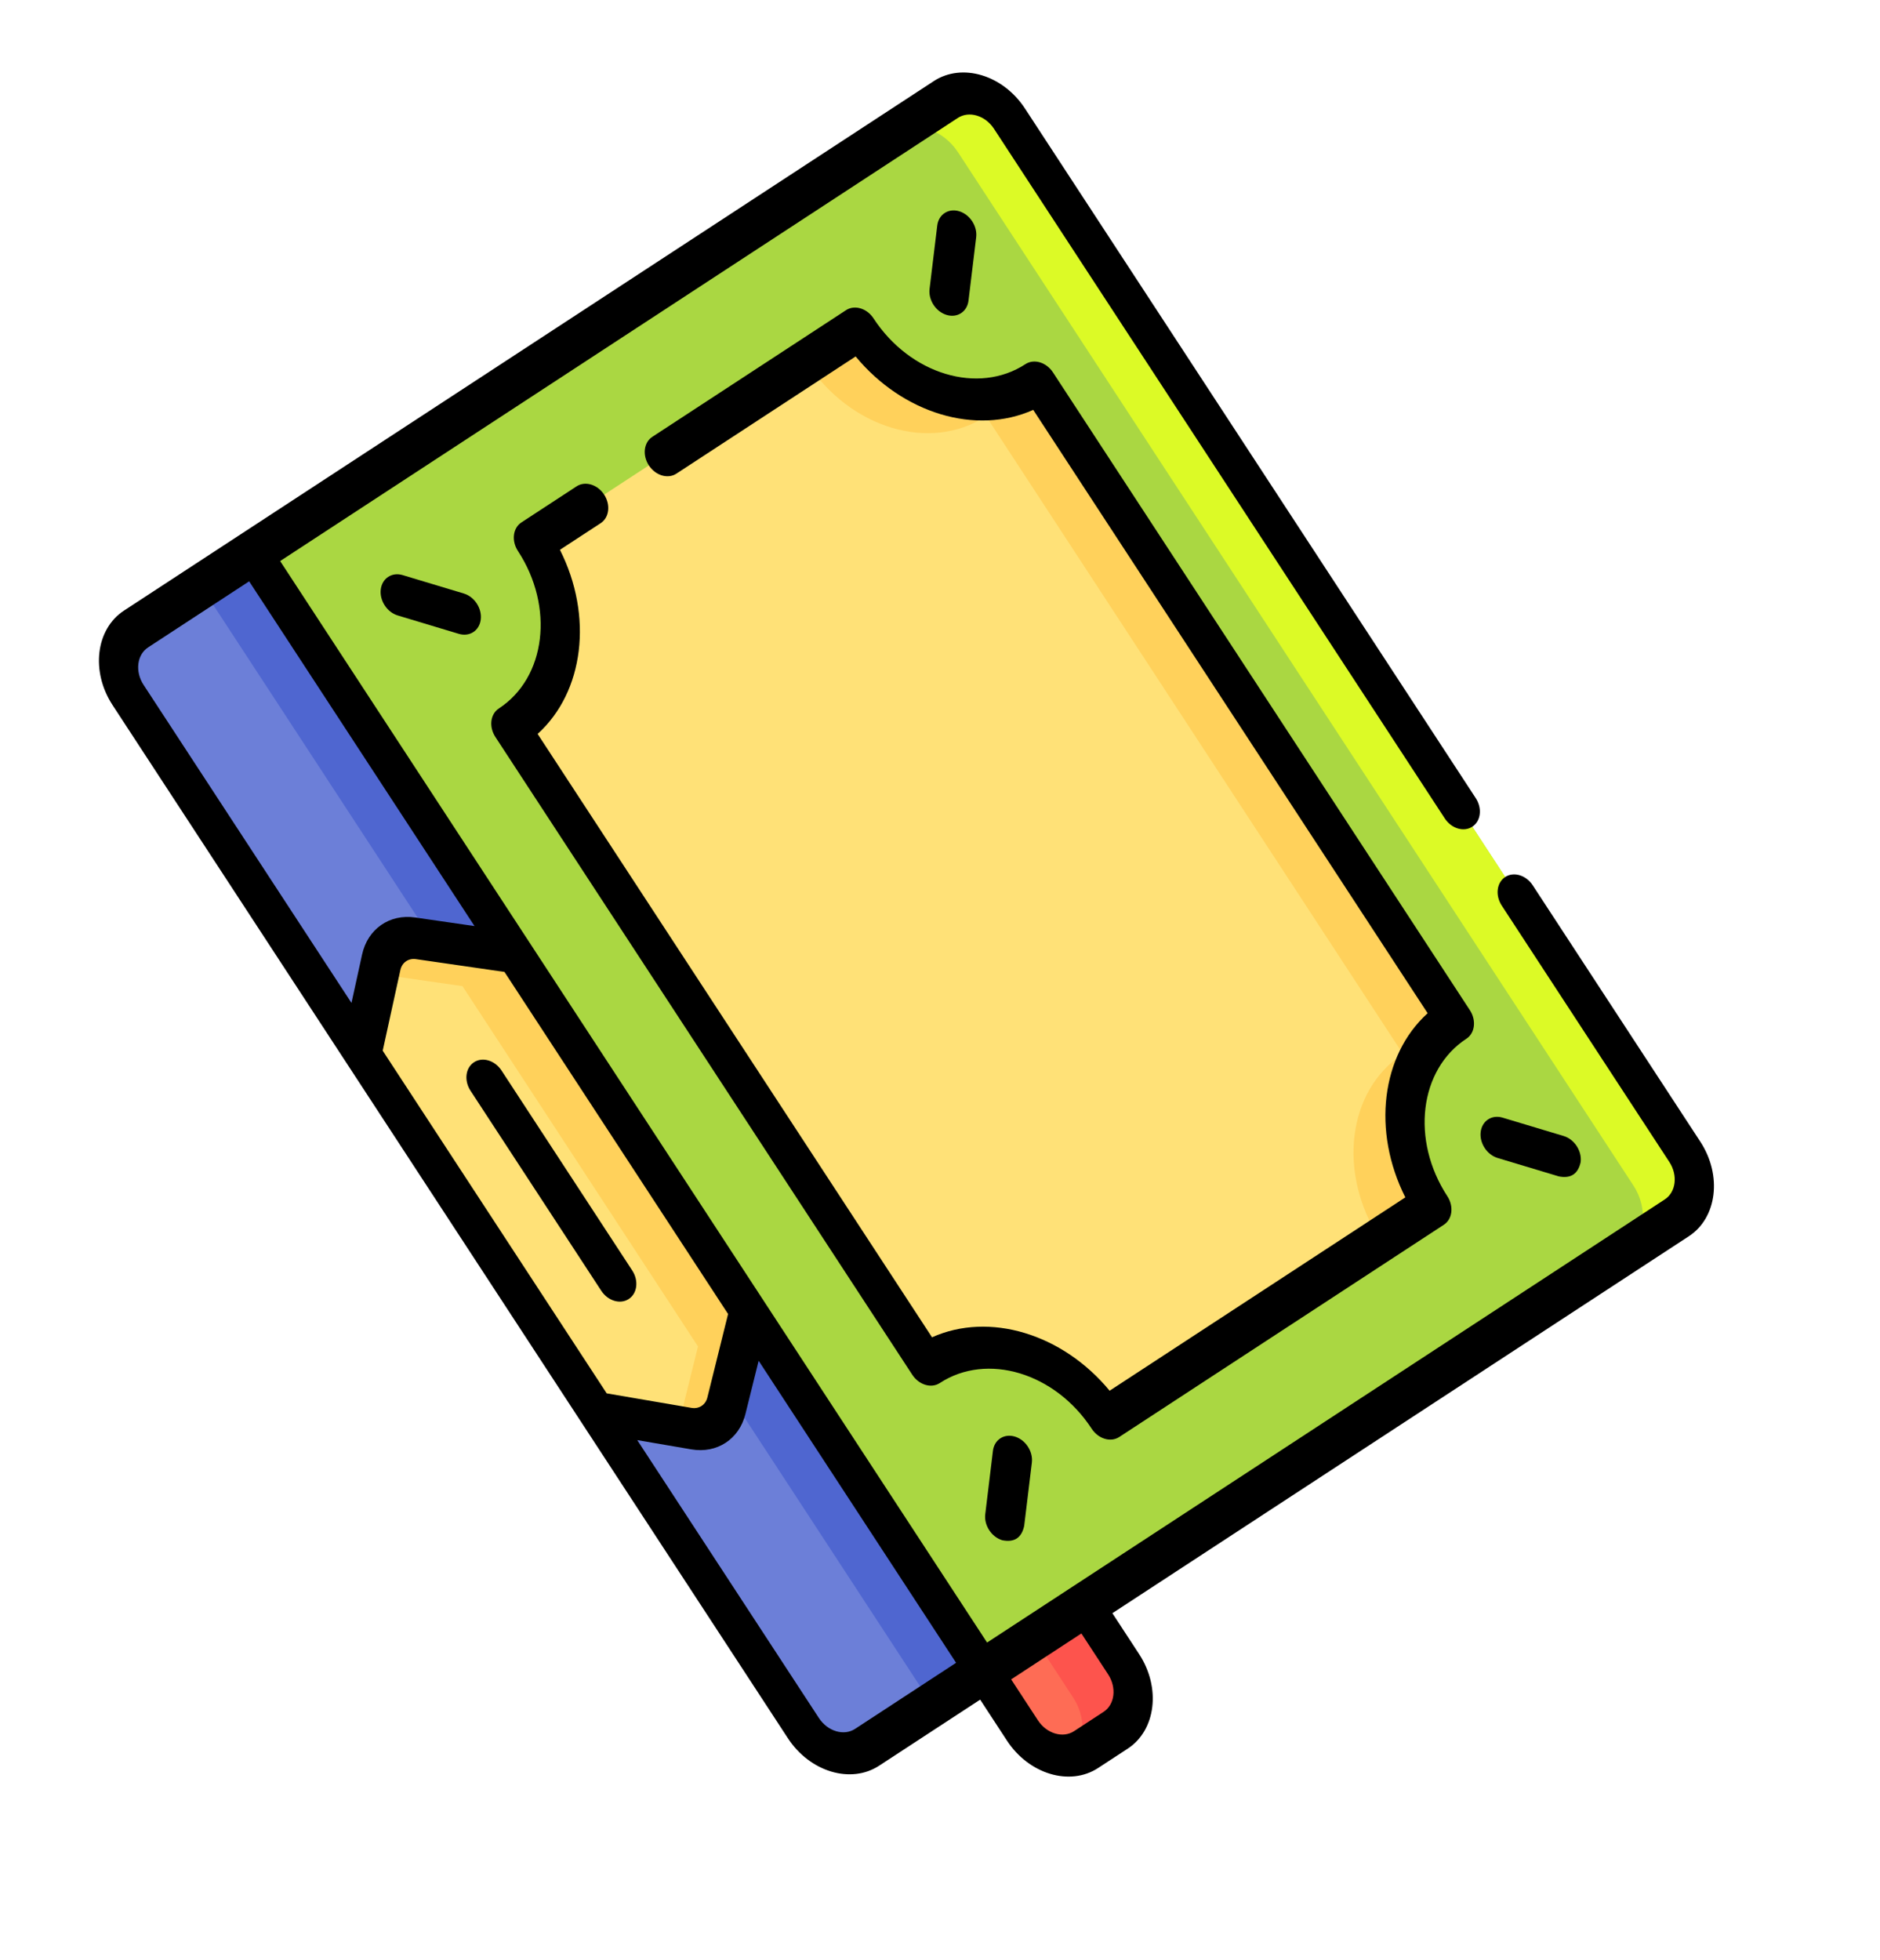 <svg width="141" height="147" viewBox="0 0 141 147" fill="none" xmlns="http://www.w3.org/2000/svg">
<rect width="141" height="147" fill="#F5F5F5"/>
<g clip-path="url(#clip0_0_1)">
<rect width="1920" height="13501" transform="translate(-1518 -183)" fill="white"/>
<g clip-path="url(#clip1_0_1)">
<path d="M73.772 125.313L125.761 91.324C127.246 90.354 127.515 88.137 126.361 86.373L75.712 8.9C74.558 7.136 72.42 6.492 70.935 7.463L18.946 41.452L73.772 125.313Z" fill="#AAD742"/>
<path d="M70.935 7.463L67.077 9.986C68.561 9.015 70.7 9.658 71.853 11.422L122.503 88.895C123.656 90.659 123.387 92.876 121.903 93.847L125.761 91.324C127.246 90.354 127.515 88.137 126.361 86.373L75.712 8.9C74.558 7.136 72.42 6.492 70.935 7.463Z" fill="#DCFA26"/>
<path d="M73.772 125.314L65.032 131.027C63.547 131.998 61.409 131.355 60.255 129.591L9.606 52.118C8.452 50.354 8.721 48.137 10.206 47.166L18.946 41.452L73.772 125.314Z" fill="#6C7FD8"/>
<path d="M15.087 43.975L18.946 41.452L73.772 125.314L69.913 127.836L15.087 43.975Z" fill="#4F66D0"/>
<path d="M64.356 24.64L40.008 40.558C43.257 45.528 42.5 51.773 38.317 54.508L69.583 102.332C73.766 99.597 79.791 101.409 83.04 106.379L107.388 90.461C104.139 85.491 104.896 79.246 109.078 76.511L77.813 28.687C73.63 31.422 67.605 29.61 64.356 24.64Z" fill="#FFE177"/>
<path d="M64.356 24.64L60.497 27.162C63.746 32.132 69.771 33.944 73.954 31.21L105.22 79.033C101.037 81.768 100.28 88.014 103.529 92.984L107.388 90.461C104.139 85.491 104.895 79.246 109.078 76.511L77.812 28.687C73.63 31.422 67.605 29.61 64.356 24.64Z" fill="#FFD15B"/>
<path d="M83.672 129.751L81.457 131.199C79.972 132.17 77.834 131.527 76.68 129.762L73.772 125.313L81.363 120.351L84.272 124.799C85.425 126.564 85.157 128.78 83.672 129.751Z" fill="#FE6C55"/>
<path d="M77.568 122.832L80.476 127.281C81.416 128.718 81.411 130.455 80.575 131.575C80.884 131.503 81.182 131.379 81.457 131.199L83.672 129.751C85.156 128.781 85.425 126.564 84.272 124.799L81.363 120.351L77.568 122.832Z" fill="#FD544D"/>
<path d="M56.208 98.449L54.48 105.416C54.177 106.636 53.095 107.343 51.856 107.131L44.78 105.92L27.116 78.9L28.592 72.161C28.863 70.925 29.924 70.183 31.165 70.363L38.544 71.429L56.208 98.449L56.208 98.449Z" fill="#FFE177"/>
<path d="M31.165 70.362C29.925 70.183 28.863 70.925 28.592 72.16L28.399 73.043L34.686 73.951L52.35 100.971L50.864 106.961L51.856 107.131C53.095 107.343 54.177 106.636 54.48 105.416L56.209 98.449L38.544 71.429L31.165 70.362Z" fill="#FFD15B"/>
<path d="M110.423 61.993C111.065 61.574 111.181 60.615 110.682 59.852L76.874 8.14C75.225 5.617 72.155 4.694 70.032 6.082L9.303 45.785C7.18 47.173 6.794 50.355 8.444 52.877L59.093 130.351C60.743 132.873 63.812 133.796 65.935 132.408L73.513 127.454L75.519 130.523C77.168 133.045 80.237 133.968 82.36 132.58L84.575 131.132C86.698 129.744 87.084 126.563 85.434 124.04L83.428 120.972L126.664 92.705C128.787 91.317 129.173 88.136 127.524 85.613L114.954 66.387C114.456 65.625 113.531 65.347 112.889 65.766C112.248 66.186 112.132 67.144 112.63 67.907L125.199 87.132C125.853 88.132 125.7 89.393 124.859 89.943L74.031 123.173L21.011 42.073L71.838 8.844C72.68 8.294 73.896 8.659 74.55 9.659L108.358 61.372C108.856 62.135 109.781 62.413 110.423 61.993ZM28.703 78.791L30.028 72.741C30.152 72.178 30.633 71.842 31.197 71.924L37.836 72.884L54.606 98.535L53.053 104.796C52.915 105.351 52.425 105.672 51.86 105.575L45.502 104.487L28.703 78.791ZM11.109 48.547L18.686 43.593L35.588 69.445L31.132 68.801C29.211 68.523 27.575 69.666 27.156 71.58L26.361 75.209L10.768 51.358C10.114 50.358 10.267 49.097 11.109 48.547ZM61.417 128.831L47.794 107.993L51.851 108.687C52.811 108.851 53.708 108.661 54.423 108.193C55.138 107.726 55.672 106.981 55.907 106.036L56.898 102.041L71.707 124.692L64.129 129.647C63.288 130.197 62.071 129.831 61.417 128.831ZM81.104 122.491L83.11 125.559C83.763 126.559 83.611 127.82 82.769 128.37L80.554 129.818C79.713 130.369 78.496 130.003 77.843 129.003L75.837 125.935L81.104 122.491Z" fill="black"/>
<path d="M81.877 107.139C82.376 107.902 83.3 108.18 83.942 107.76L108.29 91.842C108.932 91.422 109.048 90.464 108.55 89.701C105.804 85.501 106.446 80.203 109.981 77.892C110.623 77.472 110.739 76.514 110.24 75.751L78.974 27.927C78.476 27.165 77.552 26.887 76.909 27.306C73.374 29.618 68.264 28.081 65.518 23.88C65.019 23.117 64.095 22.839 63.453 23.259L48.924 32.758C48.282 33.177 48.166 34.136 48.664 34.898C49.163 35.661 50.087 35.939 50.729 35.519L64.173 26.73C67.713 31.012 73.2 32.662 77.493 30.736L107.073 75.981C103.587 79.141 102.898 84.829 105.4 89.79L83.222 104.289C79.682 100.007 74.195 98.357 69.902 100.283L40.322 55.038C43.808 51.878 44.497 46.19 41.995 41.229L45.051 39.232C45.693 38.812 45.809 37.854 45.31 37.091C44.812 36.328 43.888 36.05 43.245 36.47L39.105 39.177C38.463 39.597 38.347 40.555 38.845 41.318C41.592 45.518 40.95 50.816 37.414 53.127C36.772 53.547 36.656 54.505 37.155 55.268L68.421 103.091C68.919 103.854 69.844 104.132 70.486 103.713C74.021 101.401 79.131 102.939 81.877 107.139Z" fill="black"/>
<path d="M34.413 47.532C34.816 47.653 35.202 47.593 35.499 47.399C35.796 47.205 36.006 46.875 36.056 46.457C36.158 45.621 35.586 44.747 34.78 44.505L30.201 43.127C29.395 42.885 28.659 43.366 28.557 44.202C28.456 45.038 29.028 45.912 29.834 46.154L34.413 47.532Z" fill="black"/>
<path d="M71.937 15.841C71.13 15.599 70.394 16.08 70.293 16.916L69.718 21.663C69.617 22.499 70.188 23.373 70.995 23.616C71.398 23.737 71.784 23.677 72.081 23.483C72.378 23.288 72.588 22.959 72.638 22.541L73.213 17.794C73.314 16.958 72.743 16.084 71.937 15.841Z" fill="black"/>
<path d="M75.17 115.501C76.071 115.682 76.619 115.324 76.814 114.426L77.389 109.68C77.49 108.844 76.919 107.969 76.112 107.727C75.306 107.484 74.57 107.965 74.469 108.801L73.894 113.548C73.792 114.384 74.364 115.258 75.17 115.501Z" fill="black"/>
<path d="M116.907 88.215C117.807 88.396 118.355 88.038 118.55 87.141C118.651 86.305 118.08 85.43 117.274 85.188L112.695 83.811C111.888 83.568 111.152 84.049 111.051 84.885C110.95 85.721 111.521 86.596 112.328 86.838L116.907 88.215Z" fill="black"/>
<path d="M47.417 95.271L37.615 80.278C37.116 79.515 36.192 79.237 35.55 79.657C34.908 80.076 34.792 81.035 35.291 81.797L45.093 96.79C45.591 97.553 46.515 97.831 47.157 97.411C47.799 96.992 47.915 96.033 47.417 95.271Z" fill="black"/>
</g>
</g>
<defs>
<clipPath id="clip0_0_1">
<rect width="1920" height="13501" fill="white" transform="translate(-1518 -183)"/>
</clipPath>
<clipPath id="clip1_0_1">
<rect width="94.786" height="112.624" fill="white" transform="translate(0 51.867) rotate(-33.175)"/>
</clipPath>
</defs>
</svg>
